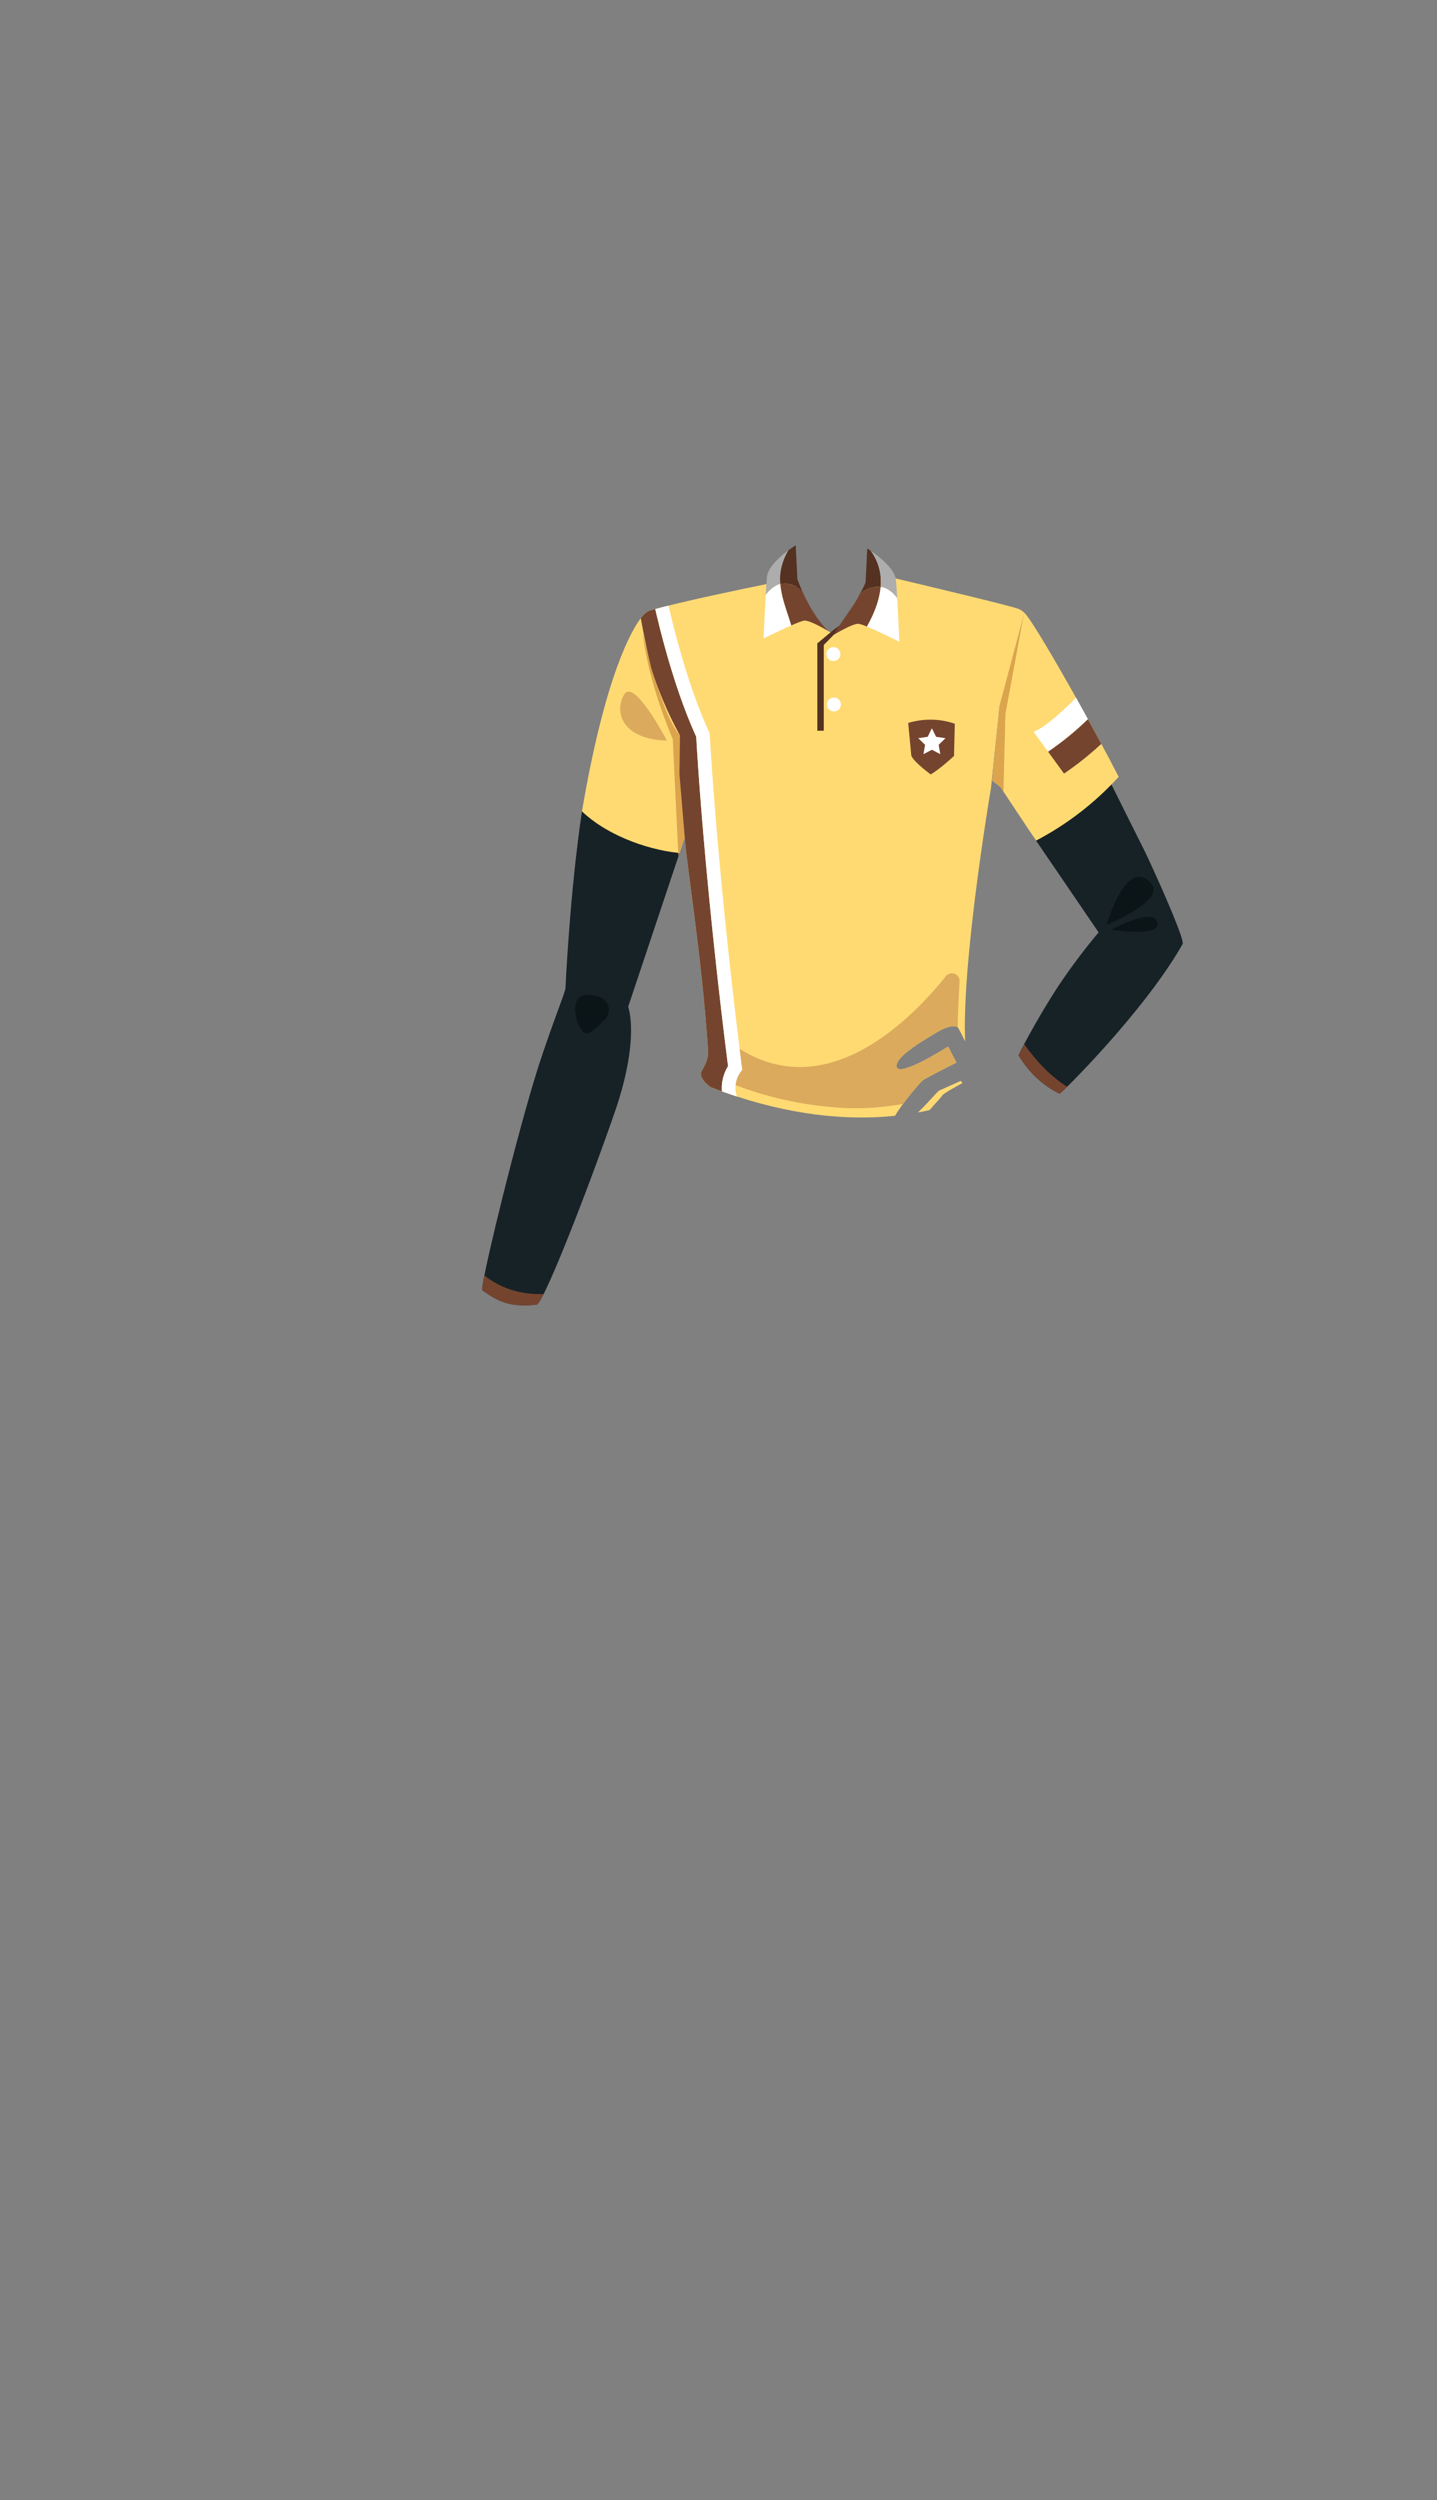 <svg xmlns="http://www.w3.org/2000/svg" xmlns:xlink="http://www.w3.org/1999/xlink" width="1262.35" height="2195.18" viewBox="0 0 1262.35 2195.18"><rect x="0" y="0" width="1262.35" height="2195.18" fill="#808080" stroke="none"/><defs><style>.a{fill:none;}.b{fill:#162226;}.c{fill:#0b1417;}.d{fill:#75442e;}.e{clip-path:url(#a);}.f{fill:#ffda73;}.g{fill:#fff;}.h{fill:#dbaa5c;}.i{fill:#dba44d;}.j{fill:#543121;}.k{fill:#adadad;}</style><clipPath id="a"><path class="a" d="M878.89,691.09l2.57,3.88,26.13,39.32,2.56,3.76a263.65,263.65,0,0,0,72.56-56c-5.09-9.93-11.32-21.71-18.07-34.19l0-.07c-1-1.76-1.9-3.52-2.87-5.3l-.07-.13-2.9-5.31-.09-.17-2.95-5.38h0c-1.71-3.11-3.44-6.24-5.17-9.36l-.08-.14c-1.73-3.12-3.47-6.24-5.2-9.33h0c-20.55-36.69-40.67-70.6-45.74-75a16.54,16.54,0,0,0-5-3.14c-7.74-2.84-74.45-18.77-107.69-26.65a2.47,2.47,0,0,0-.08-.41c-2.52-9.72-15.77-19.71-21.86-23.87-1.87-1.28-3.08-2-3.08-2l-1.47,29.65a72.13,72.13,0,0,1-5.26,10.51c-3.46,7.75-12.08,18.63-17.86,27.63l-4.58,3.27-3.09,2.57-1.62-.93c-10.66-9.93-18.67-25.2-23.21-35.36-2.78-6.21-4.26-10.52-4.26-10.52L699,478.76s-2.67,1.63-6.27,4.28c-6.66,4.91-16.53,13.36-18.67,21.61-.21.79-.48,3.87-.78,8.2-23.95,4.87-62.24,12.88-88.87,19.6l-.47.11c-3.75,1-7.27,1.88-10.47,2.76l-.13,0-2.11.59c-2.67.76-5.45,3.14-8.29,6.8-8.13,10.5-31.57,50.91-51.7,169.6,19.76,24.78,53.35,32.87,84.56,36.49l.12,2.54.84-2.42.18,0,4.59-13.73c1.65,25.11,14.88,102.82,20.53,187.52.47,7.1-3.27,13.5-5.65,17.65-3.45,6,7.29,13.92,8,14.19q2.8,1.08,5.56,2.1l3.39,1.24.82.31.65.22c1.8.65,3.6,1.28,5.38,1.9l1.25.43q2.65.9,5.26,1.76l.56.18h0c57.17,18.61,104.17,20.61,139,16.95,6-10.6,20.81-27.73,23.77-30.69,1.94-1.94,30.13-16,30.13-16l-7.29-14.09s-42.76,27.21-45.19,18,27.7-25.76,35.47-30.61,16.52-6.81,18.47-3.89c1,1.44,3.7,6.91,6.22,12.08-3.05-71.21,22.71-222.48,22.71-222.48l7.41-71.65-6.35,65Zm-146-134-.15-.09.38-.39C733,556.8,733,557,732.88,557.12Z"/></clipPath></defs><title>man shirt H</title><path class="b" d="M1004.44,745c-9.35-18.65-19.58-39.12-29.46-59-18.85,21-42.5,38.89-68,47.41l.59.88,57.53,84.36a532.13,532.13,0,0,0-35.42,47.17C911,894.35,894.52,926,894.88,926.65c14.82,25.06,36,33.53,36,33.53.55.76,74.12-71.65,108-131.3C1041.22,824.77,1011.12,758.33,1004.44,745Z"/><path class="c" d="M972.17,811.94s17.54-61.24,39.18-36C1024.06,790.76,972.17,811.94,972.17,811.94Z"/><path class="c" d="M976.41,816.18s37.06-20.12,40.24-6.36S976.41,816.18,976.41,816.18Z"/><path class="b" d="M596.94,749c-25-13.26-56.06-28.79-85.7-36.63C500.59,783.13,496.76,867,496.76,867c1.2,1.72-16.21,41.92-30.7,92.12-21.89,75.79-44.41,172.14-42.36,173.64,15.89,11.65,26.48,14.83,47.65,12.71,6.19-.62,47-106.13,68.83-169.41,22.23-64.59,11.64-92.12,11.64-92.12Z"/><path class="d" d="M425.54,1119.8c-1.58,7.93-2.28,12.64-1.84,13,15.89,11.65,26.48,14.83,47.65,12.71,1.1-.11,3.28-3.52,6.25-9.39C459.16,1137,440,1131.56,425.54,1119.8Z"/><path class="d" d="M899.7,916.74c-3.15,6-4.94,9.7-4.82,9.91,14.82,25.06,36,33.53,36,33.53s2.51-2,6.57-6C922.2,944.61,909.93,931,899.7,916.74Z"/><path class="c" d="M531.36,895.19a11.92,11.92,0,0,0-5.48-20c-5-1.25-9.58-2.1-11.86-1.72-17,2.83-5.29,36,2.12,33.88C519.48,906.4,525.62,900.92,531.36,895.19Z"/><g class="e"><path class="f" d="M601.53,735.24l-7.35-88.48c-15.25-21.16-27.1-80.93-31.24-104-8.13,10.5-31.57,50.91-51.7,169.6,19.76,19.13,54,33.32,85.7,36.63Z"/><path class="f" d="M899.12,540.88l.4-3.21a16.54,16.54,0,0,0-5-3.14c-10.35-3.8-126.35-31.06-126.35-31.06L761.35,511c-.85,5.08-20.61,35.14-28.47,46.12l-4.94-2.83c-14.82-10.58-32.47-45.88-32.47-45.88s-86.82,16.94-124.24,27.53c-2.67.76-5.45,3.14-8.29,6.8,4.14,23.09,16,82.86,31.24,104l7.35,88.48c1.65,25.11,14.88,102.82,20.53,187.52.47,7.1-3.27,13.5-5.65,17.65-3.45,6,7.29,13.92,8,14.19,144.64,55.95,231.3,6.28,231.3,6.28,1.42,0,5.42-6.38,4.24-9.88-3.71-11-9.18-12.71-9.18-12.71-13.41-51.53,19.77-246.35,19.77-246.35l7.41-71.65Z"/><path class="f" d="M982.71,682.05C958.39,634.59,908,545,899.52,537.67l-.4,3.21-21.18,79.41-6.35,65,7.3,5.85,28.7,43.2,2.56,3.76A263.65,263.65,0,0,0,982.71,682.05Z"/><path class="g" d="M907.94,642.53,920.72,660a255.7,255.7,0,0,0,35-28.53c-3.45-6.28-7-12.6-10.45-18.85C934.84,623.11,918.08,638.84,907.94,642.53Z"/><path class="d" d="M920.72,660l14,19.22a280.72,280.72,0,0,0,32.72-26.11c-3.76-7-7.72-14.29-11.77-21.64A255.7,255.7,0,0,1,920.72,660Z"/><path class="h" d="M628.87,938.16a6.78,6.78,0,0,0,3.39,8.93,314.72,314.72,0,0,0,111.21,25.79c30.15,1.23,64.6-4.69,98.16-15.49a6.78,6.78,0,0,0,3.61-10.12,25,25,0,0,1-3.65-11.8c-1.33-18.51.1-51.59,1.36-73.84a6.75,6.75,0,0,0-12-4.6c-30.51,38.17-108.55,118.07-189.3,58.35a6.75,6.75,0,0,0-10.73,6.13C631.59,928.41,630.82,933.6,628.87,938.16Z"/><path class="i" d="M564.53,555.71s15.88,70.94,32.82,90l4.18,89.53-5.61,16.13L591,648.88S569.82,601.24,564.53,555.71Z"/><polygon class="i" points="899.12 540.88 877.94 620.29 871.59 685.24 878.89 691.09 881.46 694.97 883.23 626.65 899.12 540.88"/><polygon class="j" points="747.17 542.29 732.65 552.65 718 564.88 718 641.59 723.65 641.59 723.65 566.29 747.17 542.29"/><circle class="g" cx="732.12" cy="574.29" r="6.12"/><circle class="g" cx="732.59" cy="618.53" r="6.12"/><path class="j" d="M764.9,483.6c-1.87-1.28-3.08-2-3.08-2l-1.47,29.65a72.13,72.13,0,0,1-5.26,10.51c5-4.32,11.69-7.24,18.51-6.39A46,46,0,0,0,764.9,483.6Z"/><path class="k" d="M786.76,507.47c-2.52-9.72-15.77-19.71-21.86-23.87a46,46,0,0,1,8.7,31.76,19,19,0,0,1,3.63.82,26.32,26.32,0,0,1,10.91,9.13C787.62,516.24,787.1,508.78,786.76,507.47Z"/><path class="d" d="M755.09,521.75c-4.54,10.17-18,25.72-22.21,35.37,0,0,16.24-9.88,21.41-9.41a35,35,0,0,1,7.26,2.44c6.27-11.12,11.06-23,12.05-34.79C766.78,514.51,760.14,517.43,755.09,521.75Z"/><path class="g" d="M788.14,525.31a26.32,26.32,0,0,0-10.91-9.13,19,19,0,0,0-3.63-.82c-1,11.8-5.78,23.67-12.05,34.79,10.74,4.44,28.51,13.32,28.51,13.32S789.09,541.75,788.14,525.31Z"/><path class="k" d="M687.59,494.35A49.92,49.92,0,0,1,692.73,483c-6.66,4.91-16.53,13.36-18.67,21.61-.34,1.3-.86,8.77-1.38,17.84a26.34,26.34,0,0,1,10.91-9.14,19.53,19.53,0,0,1,1.92-.52A45.47,45.47,0,0,1,687.59,494.35Z"/><path class="j" d="M704.73,518.93c-2.78-6.21-4.26-10.52-4.26-10.52L699,478.76s-2.67,1.63-6.27,4.28a49.92,49.92,0,0,0-5.14,11.31,45.47,45.47,0,0,0-2.08,18.48C692.78,511.21,699.26,514.25,704.73,518.93Z"/><path class="g" d="M683.59,513.35a26.34,26.34,0,0,0-10.91,9.14c-.94,16.43-1.92,38.16-1.92,38.16s13.76-6.88,24.38-11.55c-3.59-12.14-8.62-24-9.63-36.27A19.53,19.53,0,0,0,683.59,513.35Z"/><path class="d" d="M704.73,518.93c-5.47-4.68-12-7.72-19.22-6.1,1,12.27,6,24.13,9.63,36.27,5.22-2.3,9.68-4.06,11.39-4.22,5.17-.47,21.41,9.41,21.41,9.41C717.28,544.36,709.27,529.09,704.73,518.93Z"/><path class="d" d="M639.53,936.09C618.6,769.45,612.27,659.23,611.6,646.82c-17.81-39-30.12-86.57-36-112.08l-4.38,1.2c-2.67.76-5.45,3.14-8.29,6.8,1.77,9.86,4.94,26.39,9.18,43.75a316.4,316.4,0,0,0,25.23,59.22l-.46,33.76,4.64,55.77c1.65,25.11,14.88,102.82,20.53,187.52.47,7.1-3.27,13.5-5.65,17.65-3.45,6,7.29,13.92,8,14.19,3.29,1.28,6.54,2.48,9.77,3.65A36.59,36.59,0,0,1,639.53,936.09Z"/><path class="g" d="M650.43,941.37l1.61-2-.32-2.54c-22.3-177-28.14-290.66-28.2-291.79l-.06-1.16-.48-1C605.49,605,593.1,557,587.26,531.73c-4.16,1-8.07,2-11.65,3,5.87,25.51,18.18,73.11,36,112.08.67,12.41,7,122.63,27.93,289.27a36.59,36.59,0,0,0-5.36,22.16q6.63,2.38,13.1,4.49A24.08,24.08,0,0,1,650.43,941.37Z"/><path class="d" d="M797.82,634.76s19.77-7,40.94.71l-.7,28.24s-12,11.29-20.47,16.23c0,0-14.94-10.88-17.06-16.53Z"/><polygon class="g" points="818.62 639.42 822.32 646.91 830.57 648.11 824.6 653.93 826.01 662.16 818.62 658.27 811.23 662.16 812.64 653.93 806.67 648.11 814.93 646.91 818.62 639.42"/><path class="h" d="M585.84,650.26s-28.6-55.09-37.46-40.58S545.43,649,585.84,650.26Z"/></g><path class="f" d="M845.49,950.93,844,949l-19.44,8.75c-5.09,5.28-11.66,12.76-18.16,19q5.39-1,10.21-2.14c5.47-6.39,10.66-11.68,10.87-12.5C828,960.17,845.49,950.93,845.49,950.93Z"/><rect class="a" width="1262.35" height="2195.18"/></svg>